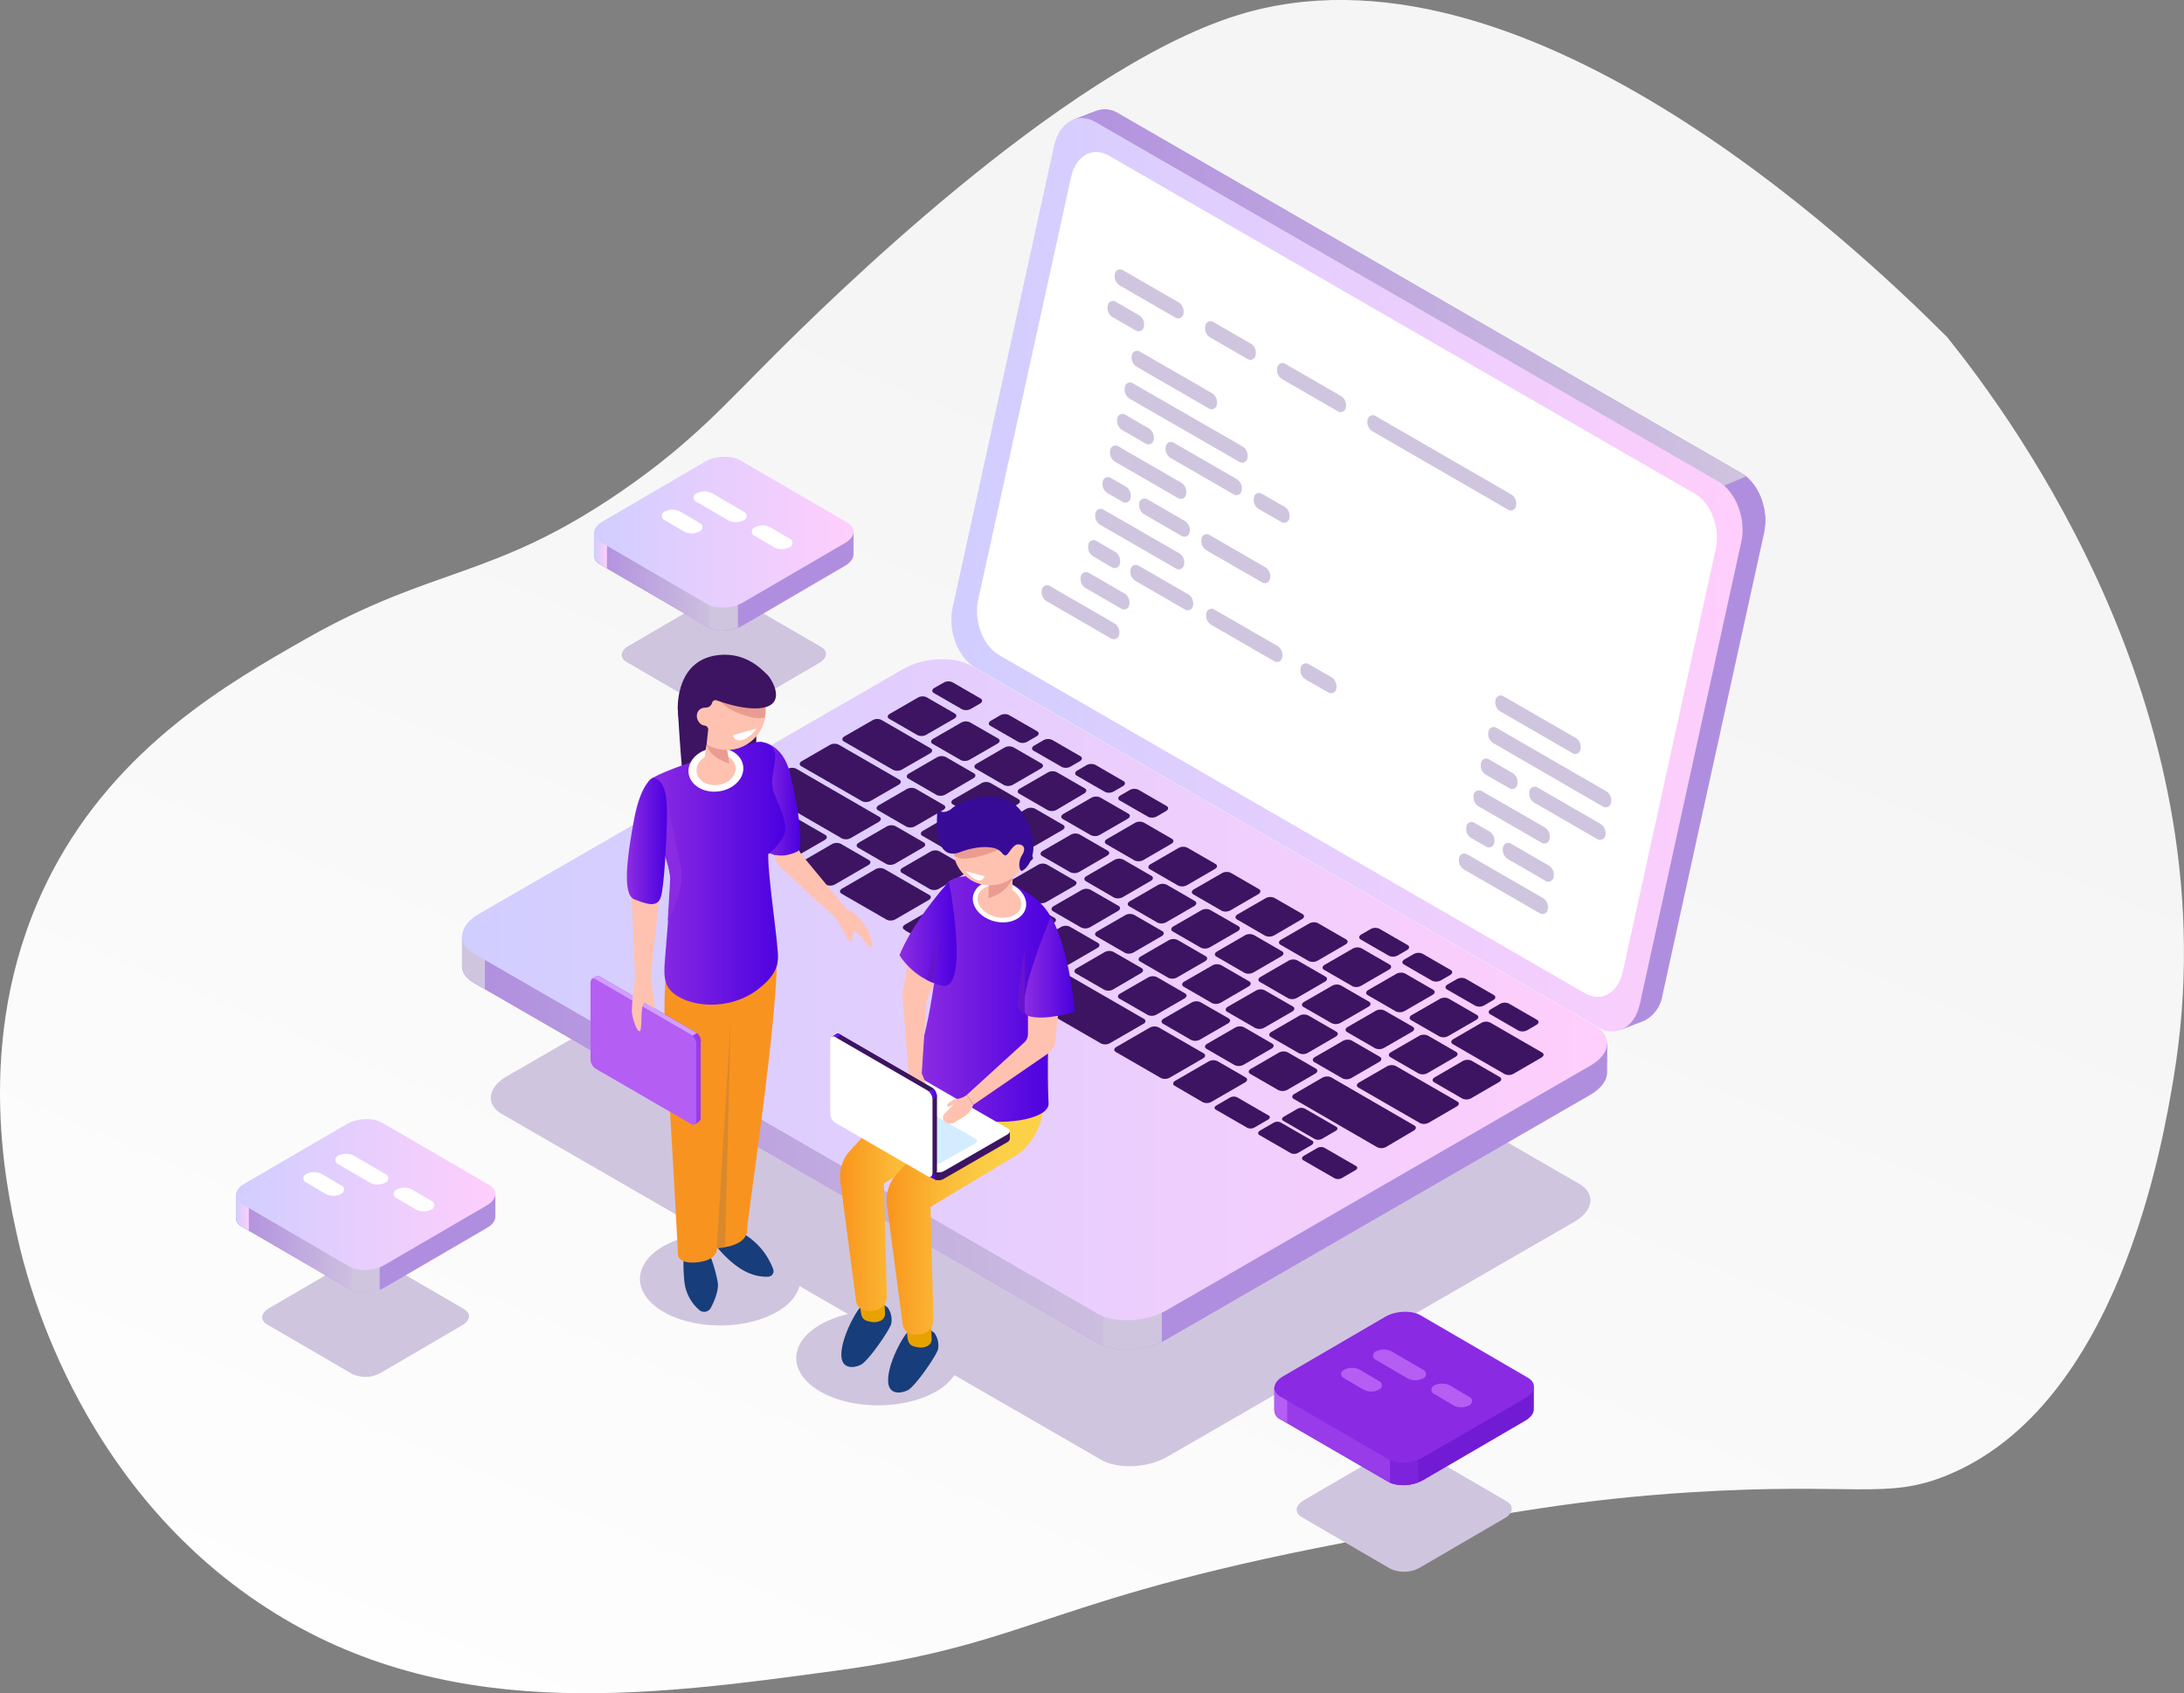 <svg xmlns="http://www.w3.org/2000/svg" xmlns:xlink="http://www.w3.org/1999/xlink" viewBox="0 0 498.81 386.73" xmlns:v="https://vecta.io/nano"><rect x="0" y="0" width="498.81" height="386.73" fill="#808080" stroke="none"/><style><![CDATA[.q{fill:#ffc2b0}.r{fill:#fff}.s{fill:#d0c5df}.t{fill:#b08edf}.u{fill:#3c1461}.v{fill:#ea9c92}.w{fill:#173d7a}.x{fill:#983be9}.y{fill:#b45ef4}]]></style><defs><linearGradient id="A" x1="350.84" y1="-.92" x2="158.36" y2="459.23" xlink:href="#f"><stop offset=".24" stop-color="#f5f5f5"/><stop offset="1" stop-color="#fff"/></linearGradient><linearGradient id="B" x1="135.69" y1="132.34" x2="165.32" y2="132.34" xlink:href="#f"><stop offset="0" stop-color="#b08edf"/><stop offset="1" stop-color="#d0c5df"/></linearGradient><linearGradient id="C" x1="135.69" y1="125.67" x2="138.65" y2="125.67" xlink:href="#f"><stop offset="0" stop-color="#d0ceff"/><stop offset="1" stop-color="#ffcefc"/></linearGradient><linearGradient id="D" x1="135.68" y1="121.55" x2="194.95" y2="121.55" xlink:href="#C"/><linearGradient id="E" x1="234.35" y1="89.34" x2="402.21" y2="89.34" xlink:href="#B"/><linearGradient id="F" x1="217.29" y1="131.29" x2="398" y2="131.29" xlink:href="#C"/><linearGradient id="G" x1="105.54" y1="247.77" x2="272.71" y2="247.77" xlink:href="#B"/><linearGradient id="H" x1="105.54" y1="226.06" x2="367.09" y2="226.06" xlink:href="#C"/><linearGradient id="I" x1="173.5" y1="182.43" x2="182.81" y2="182.43" xlink:href="#f"><stop offset="0" stop-color="#8e2de2"/><stop offset="1" stop-color="#4a00e0"/></linearGradient><linearGradient id="J" x1="147.76" y1="199.46" x2="179.36" y2="199.46" xlink:href="#I"/><linearGradient id="K" x1="143.17" y1="192.06" x2="152.32" y2="192.06" xlink:href="#I"/><linearGradient id="L" x1="191.81" y1="267.55" x2="228.08" y2="267.55" xlink:href="#f"><stop offset="0" stop-color="#fa941b"/><stop offset=".1" stop-color="#faa024"/><stop offset=".36" stop-color="#fbbb38"/><stop offset=".6" stop-color="#fbcb44"/><stop offset=".78" stop-color="#fbd148"/></linearGradient><linearGradient id="M" x1="202.51" y1="272.91" x2="238.78" y2="272.91" xlink:href="#L"/><linearGradient id="N" x1="209.19" y1="228.09" x2="240.89" y2="228.09" xlink:href="#I"/><linearGradient id="O" x1="233.82" y1="220.89" x2="245.42" y2="220.89" xlink:href="#I"/><linearGradient id="P" x1="191.71" y1="260.14" x2="216.6" y2="260.14" xlink:href="#I"/><linearGradient id="Q" x1="189.98" y1="236.77" x2="192.1" y2="236.77" xlink:href="#I"/><linearGradient id="R" x1="210.92" y1="250.14" x2="213.98" y2="250.14" xlink:href="#I"/><linearGradient id="S" x1="205.43" y1="213.27" x2="218.48" y2="213.27" xlink:href="#I"/><linearGradient id="T" x1="53.87" y1="283.63" x2="83.51" y2="283.63" xlink:href="#B"/><linearGradient id="U" x1="53.87" y1="276.96" x2="56.83" y2="276.96" xlink:href="#C"/><linearGradient id="V" x1="53.87" y1="272.84" x2="113.14" y2="272.84" xlink:href="#C"/><path id="W" d="M242.23 220.3l-6.44-3.72c-.5-.3-.45-.82.15-1.16l6.38-3.7a2.26 2.26 0 0 1 2-.08l6.44 3.72c.52.3.45.82-.15 1.16l-6.38 3.7a2.26 2.26 0 0 1-2 .08z"/><path id="X" d="M272.07 237.54l-6.44-3.72c-.5-.3-.45-.82.15-1.17l6.38-3.68a2.23 2.23 0 0 1 2-.08l6.44 3.7c.52.3.45.82-.15 1.17l-6.38 3.68a2.23 2.23 0 0 1-2 .09z"/><path id="Y" d="M282 243.28l-6.44-3.72c-.52-.3-.45-.82.14-1.16l6.4-3.7a2.24 2.24 0 0 1 2-.08l6.44 3.72c.52.3.46.82-.14 1.16l-6.4 3.7a2.26 2.26 0 0 1-2 .08z"/><path id="Z" d="M227.05 200.36l-6.44-3.72c-.52-.3-.45-.82.15-1.16l6.38-3.7a2.24 2.24 0 0 1 2-.08l6.45 3.72c.5.3.45.82-.15 1.16l-6.38 3.7a2.26 2.26 0 0 1-2.01.08z"/><path id="a" d="M324 245.18l-6.44-3.72c-.52-.3-.45-.82.14-1.16l6.4-3.7a2.24 2.24 0 0 1 2-.08l6.44 3.72c.52.3.46.82-.14 1.16l-6.38 3.7a2.26 2.26 0 0 1-2.01.08z"/><path id="b" d="M242.5 175.16l-6.44-3.7c-.52-.3-.45-.82.14-1.17l2.1-1.22a2.26 2.26 0 0 1 2-.08l6.44 3.72c.52.3.45.82-.14 1.16l-2.1 1.22a2.23 2.23 0 0 1-2 .08z"/><path id="c" d="M327.08 224l-6.44-3.72c-.52-.3-.45-.82.14-1.16l2.1-1.22a2.26 2.26 0 0 1 2-.08l6.44 3.72c.52.3.45.82-.14 1.16l-2.1 1.22a2.26 2.26 0 0 1-2 .08z"/><path id="d" d="M174.82 162.9a8.89 8.89 0 1 1-8.35-9.39 8.89 8.89 0 0 1 8.35 9.39z"/><path id="e" d="M281.73 112.9l-14.43-8.33a2.47 2.47 0 0 1-1.05-2.56h0a1.2 1.2 0 0 1 1.85-.88l14.42 8.33a2.46 2.46 0 0 1 1.06 2.56h0a1.2 1.2 0 0 1-1.85.88z"/><linearGradient id="f" gradientUnits="userSpaceOnUse"/></defs><path d="M496.45 246.12c-2.5 14.93-12.53 74.7-51.67 90.8-14 5.76-21.08 1.57-58.7 3.92-24.73 1.56-41.44 4.6-72 10.17-75.83 13.84-77 24.27-122.9 30.53C147.4 387.5 100.4 394 58.86 365.9s-52.8-74-54.8-83c-2.64-11.8-10.8-48.16 7.83-83.76 15.1-28.8 40.46-43.26 57.93-53.2 29.24-16.65 42.77-13.6 72-33.66C158 101.2 166.1 91.83 177.06 80.94c10.13-10.08 65.23-65 105.68-77.5 64-19.82 139.72 51.3 162 73.58 15.26 19.05 65.46 86.88 51.7 169.1z" fill="url(#A)"/><path d="M162.37 162.4l-19.28-11.2c-1.62-.94-1.42-2.58.46-3.67l18.37-10.7a7 7 0 0 1 6.35-.26l19.27 11.2c1.62.94 1.42 2.58-.46 3.66l-18.37 10.7a7.05 7.05 0 0 1-6.34.26z" class="s"/><path d="M194.94 126.44h0v-4.9h-25.88c-2.06-1.2-5.67-1-8.06.33l.77-.32H135.7v5.23a2.36 2.36 0 0 0 1.39 2.16l24.5 14.25c2.07 1.2 5.68 1.05 8.06-.33L193 129.23c1.35-.8 2-1.83 1.94-2.8z" class="t"/><path d="M165.32 120.72a9.41 9.41 0 0 0-4.32 1.13l.77-.32H135.7v5.23a2.36 2.36 0 0 0 1.39 2.16l24.5 14.25a7.16 7.16 0 0 0 3.74.8z" fill="url(#B)"/><path d="M138.65 121.52h-3v5.23a2.36 2.36 0 0 0 1.39 2.16l1.57.9z" fill="url(#C)"/><path d="M162.1 143.42a9.17 9.17 0 0 0 6.44-.08v-6.85h-6.44z" class="s"/><path d="M161.57 138l-24.5-14.25c-2.07-1.2-1.8-3.28.58-4.66L161 105.46c2.4-1.37 6-1.52 8.06-.33l24.5 14.25c2.07 1.2 1.8 3.28-.57 4.65l-23.35 13.6c-2.38 1.37-6 1.53-8.06.37z" fill="url(#D)"/><path d="M166.32 118.84l-7.2-4.2a1.06 1.06 0 0 1 0-2 3.9 3.9 0 0 1 3.49 0l7.2 4.2a1.06 1.06 0 0 1 0 2 3.81 3.81 0 0 1-3.48 0zM176.8 125l-4.38-2.58a1.06 1.06 0 0 1 0-2 3.84 3.84 0 0 1 3.49 0l4.37 2.58a1.06 1.06 0 0 1 0 2 3.81 3.81 0 0 1-3.48 0zm-20.58-3.6l-4.37-2.58a1.06 1.06 0 0 1 0-2 3.88 3.88 0 0 1 3.48 0l4.38 2.58a1.06 1.06 0 0 1 0 2 3.84 3.84 0 0 1-3.49 0z" class="r"/><path d="M360.64 270.36L224 191.45c-3.87-2.24-10.62-2-15.1.62l-93.1 53.72c-4.46 2.58-5 6.48-1.08 8.7l47 27.13a25.15 25.15 0 0 0-10.19 3c-7.16 4.14-7.16 10.84 0 15s18.76 4.14 25.92 0c2.88-1.65 4.58-3.73 5.14-5.88l11.1 6.4a23.36 23.36 0 0 0-6.35 2.4c-7.3 4.22-7.3 11.06 0 15.28s19.15 4.2 26.45 0a12.59 12.59 0 0 0 4.2-3.74l33.44 19.3c3.87 2.23 10.62 1.95 15.1-.62l93.07-53.72c4.4-2.58 4.9-6.48 1.04-8.7z" class="s"/><path d="M397.7 108.05L255.36 25.87a5.68 5.68 0 0 0-4.82-.59h0l-.26.1h-.06l-5.15 2 4.62 2.26c0 .1 0 .17-.07.25l-23.17 105.5c-1.16 5.3 1.16 11.45 5.2 13.78l138.92 80.2-.5 5.88 5.62-2.18a7.9 7.9 0 0 0 4-5.72l23.2-105.55c1.16-5.28-1.16-11.44-5.2-13.77z" class="t"/><path d="M397.7 108.05L255.36 25.87a5.68 5.68 0 0 0-4.82-.59h0l-.26.1h-.06l-5.15 2 4.62 2.26c0 .1 0 .17-.07.25l-15.27 69.53L304 153.68l98.2-40a11 11 0 0 0-4.5-5.63z" fill="url(#E)"/><path d="M392.35 124.28l10.83-4.62c.2-4.2-1.54-8.53-4.4-10.85l-17.15 7.2z" class="t"/><path d="M365.12 234.7l-142.35-82.18c-4-2.33-6.35-8.5-5.2-13.77l23.2-105.55c1.16-5.28 5.37-7.68 9.4-5.35L392.5 110c4 2.33 6.35 8.5 5.2 13.78l-23.18 105.58c-1.16 5.28-5.37 7.64-9.4 5.35z" fill="url(#F)"/><path d="M362 226.86L228.16 149.6c-3.68-2.13-5.8-7.77-4.75-12.6l21.22-96.58c1.06-4.83 4.9-7 8.6-4.9l133.88 77.26c3.7 2.13 5.8 7.77 4.75 12.6L370.63 222c-1.06 4.8-4.9 7-8.63 4.86z" class="r"/><path d="M367.1 238.3l-19.46-2.57L222 163.2c-4-2.33-11.06-2-15.7.65l-89 51.36-11.77-1.55v6.68c-.08 1.54.8 3 2.7 4.12l142.35 82.2c4 2.32 11.06 2 15.7-.65l96.93-55.95c2.6-1.5 3.92-3.45 3.84-5.28h0z" class="t"/><path d="M272.7 192.47l-8.92-5.15h-98.1l-48.37 27.9-11.77-1.55v6.68c-.08 1.54.8 3 2.7 4.12l142.35 82.2a14.68 14.68 0 0 0 8.1 1.52z" fill="url(#G)"/><path d="M110.77 214.36l-5.23-.7v6.68c-.08 1.54.8 3 2.7 4.12l2.5 1.45zM252 307.32a18.18 18.18 0 0 0 13.35-.83v-14.9H252z" class="s"/><path d="M250.6 300l-142.35-82.2c-4-2.32-3.52-6.38 1.13-9.07l96.92-55.94c4.65-2.68 11.7-3 15.7-.65l142.35 82.18c4 2.33 3.53 6.4-1.12 9.07l-96.93 55.95c-4.65 2.66-11.7 2.97-15.7.66z" fill="url(#H)"/><g class="u"><path d="M168.8 190.6l-6.44-3.72c-.52-.3-.45-.82.14-1.17l7.6-4.4a2.24 2.24 0 0 1 2-.08l6.44 3.72c.52.3.46.82-.14 1.16l-7.6 4.4a2.26 2.26 0 0 1-2.01.09zm9.95 5.74l-6.44-3.72c-.52-.3-.46-.82.14-1.16l7.6-4.4a2.23 2.23 0 0 1 2-.09l6.44 3.72c.52.3.45.82-.14 1.17l-7.6 4.38a2.21 2.21 0 0 1-1.99.09zm9.95 5.74l-6.44-3.72c-.52-.3-.45-.82.15-1.16l7.6-4.4a2.26 2.26 0 0 1 2-.09l6.44 3.72c.5.3.45.82-.15 1.17l-7.6 4.4a2.26 2.26 0 0 1-2 .08zm13.75-4.74l-6.45-3.72c-.52-.3-.45-.82.14-1.16l6.38-3.7a2.26 2.26 0 0 1 2-.08l6.44 3.72c.52.3.46.82-.14 1.16l-6.38 3.7a2.26 2.26 0 0 1-1.99.08zm9.95 5.74l-6.4-3.72c-.5-.3-.45-.82.15-1.16l6.38-3.7a2.26 2.26 0 0 1 2-.08l6.44 3.72c.52.3.45.82-.15 1.16l-6.4 3.7a2.24 2.24 0 0 1-2.01.08zm9.94 5.74l-6.44-3.7c-.52-.3-.45-.82.15-1.17l6.38-3.68a2.23 2.23 0 0 1 2-.09l6.44 3.72c.5.3.45.82-.15 1.17l-6.38 3.68a2.26 2.26 0 0 1-2 .08zm9.96 5.75l-6.44-3.72c-.52-.3-.45-.82.14-1.17l6.38-3.68a2.26 2.26 0 0 1 2-.09l6.44 3.72c.52.3.45.82-.14 1.17l-6.38 3.68a2.26 2.26 0 0 1-2 .09z"/><use xlink:href="#W"/><path d="M252.18 226.05l-6.44-3.72c-.52-.3-.45-.82.15-1.16l6.38-3.7a2.24 2.24 0 0 1 2-.08l6.45 3.72c.5.3.45.82-.15 1.16L254.2 226a2.26 2.26 0 0 1-2.02.05zm9.95 5.75l-6.44-3.7c-.52-.3-.46-.82.14-1.17l6.38-3.68a2.23 2.23 0 0 1 2-.09l6.44 3.72c.52.3.45.82-.14 1.17l-6.38 3.68a2.23 2.23 0 0 1-2 .08z"/><use xlink:href="#X"/><use xlink:href="#Y"/><path d="M292 249l-6.44-3.72c-.52-.3-.46-.82.14-1.16l6.38-3.7a2.26 2.26 0 0 1 2-.08l6.44 3.72c.52.3.45.82-.14 1.16l-6.38 3.7a2.24 2.24 0 0 1-2 .06z"/><use xlink:href="#W" x="-25.13" y="-25.68"/><use xlink:href="#Y" x="-75" y="-54.48"/><path d="M196.9 183l-13.9-8c-.52-.3-.46-.83.14-1.17l6.38-3.68a2.23 2.23 0 0 1 2-.09l13.87 8c.52.3.45.82-.14 1.17l-6.38 3.68a2.23 2.23 0 0 1-1.97.09zm7.1-7.15l-11.26-6.5c-.52-.3-.45-.83.14-1.17l6.4-3.68a2.21 2.21 0 0 1 2-.09l11.26 6.5c.52.3.45.82-.14 1.17l-6.4 3.68a2.21 2.21 0 0 1-2 .08z"/><use xlink:href="#Z"/><path d="M237 206.1l-6.44-3.72c-.52-.3-.46-.82.14-1.17l6.38-3.68a2.23 2.23 0 0 1 2-.09l6.44 3.72c.52.3.45.82-.14 1.17L239 206a2.24 2.24 0 0 1-2 .11zm9.94 5.75l-6.44-3.72c-.5-.3-.45-.82.15-1.17l6.38-3.68a2.23 2.23 0 0 1 2-.08l6.44 3.7c.5.3.45.82-.15 1.17l-6.32 3.68a2.23 2.23 0 0 1-2.06.09zm9.96 5.75l-6.44-3.72c-.52-.3-.45-.82.14-1.16l6.4-3.7a2.24 2.24 0 0 1 2-.08l6.44 3.72c.52.3.46.82-.14 1.16l-6.38 3.7a2.26 2.26 0 0 1-2.03.1zm9.94 5.73l-6.44-3.72c-.52-.3-.46-.82.14-1.16l6.38-3.7a2.26 2.26 0 0 1 2-.08l6.44 3.72c.52.3.45.82-.14 1.16l-6.4 3.7a2.24 2.24 0 0 1-1.99.08zm9.94 5.75l-6.44-3.72c-.5-.3-.45-.82.15-1.17l6.38-3.68a2.26 2.26 0 0 1 2-.09l6.44 3.72c.5.3.45.82-.15 1.17l-6.36 3.7a2.26 2.26 0 0 1-2.02.08zm9.95 5.74l-6.44-3.72c-.52-.3-.45-.82.14-1.17l6.4-3.68a2.24 2.24 0 0 1 2-.08l6.44 3.7c.52.3.46.82-.14 1.17l-6.38 3.68a2.23 2.23 0 0 1-2.01.09zm9.95 5.74l-6.45-3.72c-.5-.3-.45-.82.15-1.16l6.38-3.7a2.26 2.26 0 0 1 2-.08l6.44 3.72c.52.3.45.82-.15 1.16l-6.38 3.7a2.24 2.24 0 0 1-1.99.08zm9.94 5.74l-6.44-3.72c-.52-.3-.45-.82.15-1.16l6.38-3.68a2.23 2.23 0 0 1 2-.09l6.44 3.72c.5.3.45.82-.15 1.16l-6.38 3.7a2.26 2.26 0 0 1-2 .08zm17.68 10.2l-14.05-8.1c-.52-.3-.45-.82.15-1.17l6.38-3.68a2.23 2.23 0 0 1 2-.08l14.05 8.1c.52.3.45.82-.15 1.16l-6.38 3.7a2.26 2.26 0 0 1-2 .08zm19.37-11.17l-11.86-6.85c-.52-.3-.45-.82.14-1.16l6.38-3.7a2.26 2.26 0 0 1 2-.08l11.86 6.85c.52.3.46.82-.14 1.16l-6.38 3.7a2.26 2.26 0 0 1-2 .08zm-99.2-46.1l-6.47-3.72c-.52-.3-.45-.82.14-1.16l6.4-3.7a2.24 2.24 0 0 1 2-.08l6.44 3.72c.52.3.46.82-.14 1.16l-6.38 3.7a2.26 2.26 0 0 1-1.98.08zm-10.2-5.9l-6.45-3.72c-.5-.3-.45-.82.15-1.16l6.38-3.68a2.23 2.23 0 0 1 2-.09l6.44 3.72c.52.3.45.82-.15 1.17l-6.38 3.68a2.24 2.24 0 0 1-1.99.08zm-10.2-5.88l-6.44-3.72c-.52-.3-.45-.82.15-1.17l6.38-3.68a2.24 2.24 0 0 1 2-.08l6.45 3.72c.5.3.45.82-.15 1.16l-6.38 3.68a2.23 2.23 0 0 1-2.01.09zm-10.18-5.9l-6.44-3.72c-.52-.3-.46-.82.14-1.16l6.4-3.7a2.26 2.26 0 0 1 2-.08l6.44 3.72c.52.3.45.82-.14 1.16l-6.38 3.7a2.26 2.26 0 0 1-2.03.09zM254.42 205l-6.42-3.74c-.5-.3-.45-.82.15-1.16l6.38-3.7a2.26 2.26 0 0 1 2-.08l6.44 3.72c.52.3.45.82-.15 1.16l-6.38 3.7a2.24 2.24 0 0 1-2.02.1zm9.94 5.72l-6.44-3.72c-.52-.3-.45-.82.15-1.17l6.38-3.68a2.23 2.23 0 0 1 2-.09l6.44 3.72c.5.3.45.82-.15 1.17l-6.38 3.68a2.23 2.23 0 0 1-2 .09zm9.94 5.75l-6.44-3.72c-.52-.3-.45-.82.14-1.17l6.38-3.68a2.23 2.23 0 0 1 2-.08l6.44 3.7c.52.3.45.82-.14 1.17l-6.38 3.68a2.23 2.23 0 0 1-2 .09z"/><use xlink:href="#W" x="42.02" y="1.9"/><use xlink:href="#Z" x="67.15" y="27.64"/><path d="M304.15 233.7l-6.44-3.7c-.52-.3-.46-.82.14-1.17l6.38-3.68a2.23 2.23 0 0 1 2-.09l6.44 3.72c.52.3.45.82-.14 1.17l-6.38 3.68a2.23 2.23 0 0 1-2 .06z"/><use xlink:href="#X" x="42.03" y="1.9"/><use xlink:href="#a"/><path d="M334 250.92l-6.44-3.72c-.52-.3-.46-.82.14-1.16l6.38-3.7a2.26 2.26 0 0 1 2-.08l6.44 3.72c.52.3.45.82-.14 1.16l-6.38 3.7a2.24 2.24 0 0 1-2 .08zM239.23 185l-6.44-3.72c-.52-.3-.45-.82.15-1.17l6.38-3.68a2.26 2.26 0 0 1 2-.09l6.44 3.72c.5.3.45.82-.15 1.17l-6.36 3.77a2.26 2.26 0 0 1-2.02 0z"/><use xlink:href="#W" x="-12.9" y="-40.98"/><path d="M219.44 173.6l-6.44-3.7c-.52-.3-.45-.82.14-1.17l6.38-3.68a2.23 2.23 0 0 1 2-.08l6.44 3.7c.52.3.45.82-.14 1.17l-6.38 3.68a2.23 2.23 0 0 1-2 .09zm-9.9-5.7l-6.44-3.72c-.52-.3-.45-.82.15-1.16l6.38-3.68a2.21 2.21 0 0 1 2-.09l6.45 3.72c.5.3.45.82-.15 1.17l-6.38 3.68a2.26 2.26 0 0 1-2.01.08zm10.18-5.9l-6.44-3.72c-.52-.3-.45-.82.14-1.17l2.1-1.2a2.23 2.23 0 0 1 2-.09l6.44 3.72c.52.3.45.82-.14 1.17l-2.1 1.2a2.23 2.23 0 0 1-2 .09zm12.9 7.47l-6.44-3.7c-.5-.3-.45-.82.15-1.17l2.1-1.22a2.24 2.24 0 0 1 2-.08l6.45 3.72c.5.3.45.82-.15 1.16l-2.1 1.22a2.23 2.23 0 0 1-2.01.08z"/><use xlink:href="#b"/><path d="M252.34 180.85l-6.44-3.7c-.5-.3-.45-.82.15-1.17l2.1-1.22a2.26 2.26 0 0 1 2-.08l6.44 3.72c.5.3.45.82-.15 1.16l-2.1 1.22a2.23 2.23 0 0 1-2 .08z"/><use xlink:href="#b" x="19.7" y="11.38"/><path d="M317.22 218.3l-6.44-3.72c-.5-.3-.45-.82.15-1.16l2.1-1.22a2.24 2.24 0 0 1 2-.08l6.45 3.72c.5.3.45.82-.15 1.16l-2.1 1.22a2.26 2.26 0 0 1-2.01.08z"/><use xlink:href="#c"/><path d="M336.93 229.7l-6.44-3.7c-.5-.3-.45-.82.15-1.16l2.1-1.22a2.26 2.26 0 0 1 2-.08l6.44 3.72c.5.3.45.82-.15 1.16l-2.04 1.2a2.26 2.26 0 0 1-2.07.08z"/><use xlink:href="#c" x="19.72" y="11.38"/><path d="M249.18 190.78l-6.44-3.72c-.52-.3-.45-.82.14-1.17l6.38-3.68a2.26 2.26 0 0 1 2-.08l6.44 3.7c.52.3.45.82-.14 1.17l-6.38 3.68a2.23 2.23 0 0 1-2 .09z"/><use xlink:href="#W" x="16.89" y="-23.78"/><use xlink:href="#Z" x="42.02" y="1.9"/><path d="M279 208l-6.44-3.72c-.52-.3-.46-.82.14-1.17l6.38-3.68a2.26 2.26 0 0 1 2-.09l6.44 3.72c.52.3.45.82-.14 1.17l-6.38 3.7a2.24 2.24 0 0 1-2 .08zm10 5.75l-6.48-3.75c-.5-.3-.45-.82.15-1.17l6.38-3.68a2.26 2.26 0 0 1 2-.08l6.44 3.7c.5.3.45.82-.15 1.17l-6.34 3.7a2.23 2.23 0 0 1-2 .09z"/><use xlink:href="#a" x="-25.1" y="-25.68"/><path d="M308.86 225.23l-6.44-3.72c-.52-.3-.46-.82.14-1.16l6.38-3.68a2.23 2.23 0 0 1 2-.09l6.44 3.72c.52.3.45.82-.14 1.16l-6.4 3.7a2.24 2.24 0 0 1-1.99.08zm9.94 5.77l-6.44-3.72c-.5-.3-.45-.82.15-1.17l6.38-3.68a2.26 2.26 0 0 1 2-.09l6.44 3.72c.5.3.45.82-.15 1.17l-6.38 3.68a2.26 2.26 0 0 1-2 .09zm9.95 5.72L322.3 233c-.52-.3-.45-.82.14-1.17l6.4-3.68a2.24 2.24 0 0 1 2-.08l6.44 3.72c.52.3.46.82-.14 1.16l-6.38 3.68a2.23 2.23 0 0 1-2.01.09zM192.3 191.5l-19-11c-.5-.3-.45-.82.15-1.17l6.38-3.68a2.23 2.23 0 0 1 2-.09l19 11c.5.3.45.82-.15 1.17l-6.38 3.68a2.23 2.23 0 0 1-2 .09zM314.5 262l-19-11c-.52-.3-.45-.82.14-1.16l6.38-3.7a2.26 2.26 0 0 1 2-.08l19 11c.52.3.45.82-.14 1.17L316.5 262a2.24 2.24 0 0 1-2.01 0zm-39.77-10.25L268.3 248c-.52-.3-.45-.82.14-1.17l7.6-4.4a2.24 2.24 0 0 1 2-.08l6.44 3.72c.52.3.46.82-.14 1.16l-7.6 4.4a2.23 2.23 0 0 1-2.01.12zm-72.23-41.7l-10.3-5.94c-.52-.3-.45-.82.14-1.17l7.6-4.4a2.24 2.24 0 0 1 2-.08l10.3 5.94c.52.3.46.82-.14 1.17l-7.6 4.4a2.26 2.26 0 0 1-2.01.08zm62.65 36.17l-10.3-5.95c-.52-.3-.46-.82.14-1.16l7.6-4.4a2.26 2.26 0 0 1 2-.08l10.3 5.94c.52.3.45.82-.14 1.17l-7.6 4.4a2.24 2.24 0 0 1-1.99.08zm-48.3-27.88l-10.3-6c-.52-.3-.45-.82.14-1.16l7.6-4.4a2.21 2.21 0 0 1 2-.09l10.3 5.95c.52.3.46.82-.14 1.16l-7.6 4.4a2.23 2.23 0 0 1-2.01.14z"/><path d="M216.38 206.8l44.8 25.86a.61.61 0 0 1 0 1.16l-7.76 4.48a2.22 2.22 0 0 1-2 0l-44.78-25.86zm86.15 55.37l7.17 4.14c.43.24.37.67-.12.95l-3.1 1.8a1.85 1.85 0 0 1-1.65.07l-7.17-4.13c-.43-.25-.37-.68.1-1l3.1-1.8a1.81 1.81 0 0 1 1.66-.04zm-10.03-5.8l7.17 4.14c.43.24.37.67-.1 1l-3.1 1.8a1.87 1.87 0 0 1-1.66.07l-7.17-4.14c-.43-.25-.37-.68.12-1l3.1-1.8a1.82 1.82 0 0 1 1.65-.07zm-9.95-5.75l7.18 4.15c.42.24.37.67-.12.95l-3.1 1.8a1.82 1.82 0 0 1-1.65.06l-7.18-4.14c-.42-.24-.37-.67.12-.95l3.1-1.8a1.85 1.85 0 0 1 1.65-.07zM298 253.2l7.18 4.14c.42.24.37.67-.12.95l-3.1 1.8a1.87 1.87 0 0 1-1.66.07l-7.2-4.16c-.42-.24-.37-.67.12-.95l3.1-1.8a1.82 1.82 0 0 1 1.66-.04zm-143.2-91.7s.48 9.86 1.23 16.5 16.7-5.1 16.7-5.1v-7.55z"/></g><path d="M163.3 284.15c.24.6 4.38 5.64 8.5 6.9a9.58 9.58 0 0 0 3.8.53 1.27 1.27 0 0 0 1-1.67 15.74 15.74 0 0 0-7.94-8.74c-7-3.48-5.37 3-5.37 3zm-1.38 1.95a34.06 34.06 0 0 1 2 6.71c.3 1.86-.73 4.28-1.57 5.9a1.72 1.72 0 0 1-2.68.46 10 10 0 0 1-3.36-6.41c-.48-5.16 0-6.05 0-6.05z" class="w"/><path d="M152 223.8a97.88 97.88 0 0 0 0 13.69c.54 7.2 2.47 40.82 2.83 48.9 0 0-.18 2.45 4.56 1.9s4.36-3.26 4.36-3.26 6.66-.1 6.87-4 6.82-46.87 6.82-62.3z" fill="#f99320"/><path d="M179.86 190.2l3.27 5.06 11.2 13.54a2.53 2.53 0 0 1-1.78 1.59c-1.1.25-10.52-8.74-14.6-12.7a3.14 3.14 0 0 1-.43-4z" class="q"/><path d="M173.5 169.46s5.18-.14 7 7.35 3.2 16.87 1.64 17.65c-4.7 2.34-7.7-.4-7.7-.4z" fill="url(#I)"/><path d="M175.05 169.77a4.27 4.27 0 0 0-2.8-.15c-4.4 1.27-21 6.14-23.75 8.48-3.16 2.7 4.74 17.88 4.63 22.86s-.68 10.84-1.1 16.26-1 8.37 3.4 10.67 12 2.4 17.64-1.9 4.63-7.26 4.4-10.4-2.16-16.66-2-20.5a14.49 14.49 0 0 0 3.46-4c1.48-2.52-1.13-7.14-2.2-10.15s.6-6.45.28-8.9a2.81 2.81 0 0 0-1.92-2.27z" fill="url(#J)"/><path d="M169.74 175c.35 2.73-2.15 5.3-5.6 5.75s-6.52-1.42-6.87-4.15 2.16-5.3 5.6-5.75 6.52 1.37 6.87 4.15z" class="r"/><g class="q"><path d="M168 175.18c.25 1.95-1.55 3.8-4 4.1s-4.66-1-4.9-3 1.54-3.8 4-4.1 4.62 1.04 4.9 3z"/><path d="M165.52 168.76s-3-2.46-3.6-1.2-1.07 6.6-1.07 6.6l5.95 1.6-.9-5.43s1.2-1-.4-1.56z"/><use xlink:href="#d"/></g><path d="M161.52 169.1l-.15.88c.6 3.1 5.22 4.45 5.22 4.45l-.68-4.1s.56-.47.4-.95c-1.83-.58-4.13-1.1-4.8-.27z" class="v"/><g class="q"><use xlink:href="#d"/><path d="M144.06 199.98l1 23.77 3.48.36 2.26-21.4-6.73-2.73z"/></g><path d="M155.48 198l-3.42-16.3-1 11.15c1.12 3.3 2.08 6.35 2 8.1l-.55 9.4s4.12-7.3 2.97-12.38z" fill="#8a2ae3"/><path d="M149.17 177.6s-2.78 1.06-4.36 9.6-2.74 17.1.06 18.2 5.15 1.93 6-.35 1.34-13.3 1.44-17.24.23-9.42-3.14-10.2z" fill="url(#K)"/><path d="M193.5 207.8a7.59 7.59 0 0 1 2.59 1.74 17 17 0 0 1 1.77 2.38c.87 1.3 1.6 4.08 1.07 4.43s-3.55-4.67-4-3.5 0 2.25-.62 2.27-2.8-5.05-4.5-6.62 3.7-.7 3.7-.7z" class="q"/><path d="M163.7 285.05a13.16 13.16 0 0 0 1.91-.2h0l1.3-52.27z" fill="#d8892b"/><path d="M158.68 256.82l-1.85-2.42-19.45-11.26a2.69 2.69 0 0 1-1.12-2.16v-15.92l-1.12-1.46 1-.6a.7.7 0 0 1 .76 0l22 12.77a2.68 2.68 0 0 1 1.13 2.16v17.34a1 1 0 0 1-.41.92h0z" class="x"/><g fill="#d29fff"><path d="M145.23 247.7l-1.38-.8-7.6-13.18v-8.65l-1.12-1.46 1-.6a.7.7 0 0 1 .76 0l22 12.77a2.23 2.23 0 0 1 .83 1z"/><path d="M135.65 224.24l-.5-.64 1-.6a.7.7 0 0 1 .76 0l.4.23z"/></g><path d="M159.2 235.94a2.79 2.79 0 0 1 .92 1.85L158 239l-1-1.8z" class="x"/><path d="M158 236.4l-22-12.76c-.63-.36-1.13 0-1.13.85v17.35a2.69 2.69 0 0 0 1.03 2.16l22 12.76c.62.36 1.13 0 1.13-.85v-17.35a2.69 2.69 0 0 0-1.03-2.16z" class="y"/><path d="M145.08 223.56a53.6 53.6 0 0 0-.78 7.32c.14 1.78 1.1 4.7 1.8 4.65s0-7.15 1.3-6.44 1.4 1.9 2 1.5-1-6.5-.58-9.1-3.74 2.1-3.74 2.1z" class="q"/><path d="M169.36 163.14c4.46 1.6 5.33.62 5.37.57 0-.27.07-.54.1-.82a8.64 8.64 0 0 0-.3-2.84L163 158.5a12.54 12.54 0 0 0 6.36 4.65z" class="v"/><path d="M175.14 154c-1-.9-4.84-5.35-11.63-4.3-4.25.65-7.82 3.55-8.62 10.15A15.21 15.21 0 0 0 159 172a4.37 4.37 0 0 0 .48-.25c1.7-1.12 1.9-1.73 1.9-1.74l.37-3.37a.93.93 0 0 0-.84-.93 1.73 1.73 0 0 1-1.25-.76c-1-1.28-.52-3.26 1.43-3.34a1.48 1.48 0 0 0 1.55-1.11.81.81 0 0 1 1.05-.54c2.2.8 7.68 2.53 11.2 1.54 4.5-1.3 1.3-6.56.26-7.5z" class="u"/><path d="M170.08 167.16l2.7-.75a6.52 6.52 0 0 1-3.19 2.59c-1.9.52-2.2-1.08-2.2-1.08z" class="r"/><path d="M149.7 230.4l-2.32-1.33.87 1.42 1.18.43.27-.52z" fill="#d29fff"/><path d="M212 303.5s-2.92-1.47-4.72.72-4.36 7.38-4.44 10.88 2.77 3.26 4.47 2.43 6.64-8 6.94-9.4a4.94 4.94 0 0 0-.83-3.68c-.42-.37-1.42-.94-1.42-.94z" class="w"/><path d="M212.64 302.8l.14 3a1.72 1.72 0 0 1-.86 1.57 3.36 3.36 0 0 1-2.25.35c-2.2-.35-2.4-1-2.55-4s5.52-.92 5.52-.92z" fill="#e8a200"/><path d="M201.3 297.67s-2.92-1.47-4.7.72-4.36 7.38-4.44 10.88 2.77 3.26 4.46 2.43 6.64-8 6.94-9.4a4.85 4.85 0 0 0-.83-3.68c-.47-.37-1.42-.94-1.42-.94z" class="w"/><path d="M202,297l.14,3a1.74,1.74,0,0,1-.86,1.57,3.36,3.36,0,0,1-2.25.35c-2.2-.35-2.4-1-2.56-4S202,297,202,297Z" fill="#e8a200"/><path d="M228 241.4c-.87-14.07-15.24 2.07-15.24 2.07L203 253.1l-8.86 9.73a8.71 8.71 0 0 0-2.2 7l3.58 27.3a2.68 2.68 0 0 0 2.69 2.33 8.7 8.7 0 0 0 1.33-.12 3.33 3.33 0 0 0 3-3.53l-.66-25.52 18.6-11.22s8.4-3.6 7.52-17.67z" fill="url(#L)"/><path d="M238.7 246.76c-.86-14.07-15.23 2.07-15.23 2.07l-9.84 9.64-8.86 9.73a8.75 8.75 0 0 0-2.2 7l3.6 27.3a2.67 2.67 0 0 0 2.68 2.33 8.49 8.49 0 0 0 1.33-.12 3.32 3.32 0 0 0 3-3.53l-.65-25.52 18.6-11.22s8.45-3.6 7.58-17.67z" fill="url(#M)"/><path d="M230.2 201.6c10.9 4.5 10.68 11 10.68 11s-2.14 23.62-1.4 39.4c.3 6.6-35 7.1-29.75-10.5 6.2-20.73 3.88-37.52 6.8-40.05s10.87-1 13.7.16z" fill="url(#N)"/><path d="M233.72 207.3c-.57 2.2-3.47 3.37-6.48 2.6s-5-3.2-4.4-5.4 3.47-3.38 6.48-2.6 4.98 3.2 4.4 5.4z" class="q"/><path d="M229.08 210.67a7.57 7.57 0 0 1-2-.26c-3.28-.84-5.42-3.55-4.78-6a4.13 4.13 0 0 1 2.7-2.81 7.23 7.23 0 0 1 4.48-.21c3.27.85 5.42 3.56 4.78 6.05h0c-.55 1.98-2.68 3.23-5.18 3.23zm-1.64-8.5a5.75 5.75 0 0 0-2.09.38 3.15 3.15 0 0 0-2 2.07c-.5 1.93 1.3 4.07 4 4.78s5.34-.3 5.84-2.23-1.3-4.07-4-4.78a7 7 0 0 0-1.75-.22z" class="r"/><path d="M225.84 201.1a25.57 25.57 0 0 1-.09 3.89c-.06 1.1 3.74 2.1 4.72 1.12s.6-2 .83-5.7-5.46.7-5.46.7z" class="q"/><path d="M231.3 200.4s-.94 3.43-5.55 4.74l.07-3.1z" class="v"/><path d="M234.22 191.7a8.39 8.39 0 1 1-10.22-6 8.39 8.39 0 0 1 10.22 6z" class="q"/><path d="M228 194.12s-4.62 2-7.82 2-2.5-2.66-2.5-2.66l9.5-1.37z" class="v"/><path d="M219.26 194.64s4-1.7 7.55-1a3.68 3.68 0 0 1 2.13 1.27 1.35 1.35 0 0 0 .65.47c.62.14 1.65-2.46 2.86-2.52s2 .8 1 2.4-.66 3.38-.2 3.64 5.33-3.47 1-12-15.2-3.92-16.9-2.2c0 0-1.8 1.56-3.24.18.07.02-1.56 12.22 5.15 9.76z" fill="#370b96"/><path d="M234.78 229.8v6.38a2.61 2.61 0 0 1-.85 1.92l-13.1 11.95 1.5 2.27 17.23-11.84A3.51 3.51 0 0 0 241 238l1.24-11.84z" class="q"/><path d="M240 209.36s4 6 5.45 21.72c0 0-6.8 2.2-10.64.95s5.2-22.67 5.2-22.67z" fill="url(#O)"/><path d="M234.05,216.92a111.23,111.23,0,0,0-1.65,12.25,2.52,2.52,0,0,0,1.65,2.42h0Z" fill="#6614cf"/><path d="M230.65 258.35l-2.9-.38-18.7-10.8a2.62 2.62 0 0 0-2.34.1l-13.25 7.65-1.75-.23v1.74a.7.7 0 0 0 .4.62l21.2 12.23a2.59 2.59 0 0 0 2.34-.1l14.43-8.32a1 1 0 0 0 .57-.79h0z" class="u"/><path d="M216.6 251.53l-1.33-.77h-14.6l-7.2 4.16-1.75-.23v1.74a.7.7 0 0 0 .4.62l21.2 12.23a2.19 2.19 0 0 0 1.2.23z" fill="url(#P)"/><path d="M192.5 254.8l-.78-.1v1.74a.7.7 0 0 0 .4.62l.38.2z" fill="#5793ce"/><path d="M213.52,269.38a2.71,2.71,0,0,0,2-.12v-3h-2Z" class="u"/><path d="M213.3 267.54l-21.2-12.24c-.6-.34-.52-1 .17-1.35l14.43-8.33a2.59 2.59 0 0 1 2.34-.09l21.2 12.23c.6.35.53.95-.16 1.35l-14.43 8.33a2.59 2.59 0 0 1-2.34.1z" class="r"/><path d="M213 265.68l-17.62-10.17c-.5-.3-.44-.8.14-1.12l7.68-4.4a2.15 2.15 0 0 1 1.94-.08l17.63 10.17c.5.3.43.8-.14 1.13l-7.74 4.34a2.12 2.12 0 0 1-1.89.12z" fill="#d4ecff"/><g class="q"><path d="M207.53 245.22l-.22 1.46a11 11 0 0 0 .1 3.75l.26 1.3a1.83 1.83 0 0 0 1.45 1.43h0a1 1 0 0 0 1.17-.88l.35-3.12s.8 1 1.2 1-.43-3.14-1.3-4.9-3-.02-3-.02z"/><path d="M214.72 222l-2.28 4.5a8.9 8.9 0 0 0-.93 3.42l-1 15.4-3-.07-1.36-17.3a6.61 6.61 0 0 1 .08-1.6l1.55-8.76z"/></g><g class="u"><path d="M212.6 268.7l-1.78-2.32-18.7-10.82a2.6 2.6 0 0 1-1.12-2.07v-15.3l-1-1.4 1-.6a.69.69 0 0 1 .74 0l21.17 12.26a2.58 2.58 0 0 1 1.09 2.07v16.67a.92.92 0 0 1-.4.88h0z"/><path d="M199.67 259.94l-1.33-.77-7.3-12.66v-8.3l-1.05-1.4 1-.6a.69.69 0 0 1 .74 0l21.17 12.26a2.11 2.11 0 0 1 .8.93z"/></g><path d="M190.46 237.42l-.48-.62 1-.6a.69.69 0 0 1 .74 0l.37.2z" fill="url(#Q)"/><path d="M213.1 248.65a2.74 2.74 0 0 1 .88 1.79l-2.07 1.2-1-1.72z" fill="url(#R)"/><path d="M211.9 249.1l-21.18-12.26c-.6-.35-1.1 0-1.1.82v16.66a2.62 2.62 0 0 0 1.09 2.08l21.17 12.26c.6.35 1.1 0 1.1-.82v-16.66a2.61 2.61 0 0 0-1.08-2.08z" class="r"/><path d="M222.3 252.33l-.3.67a4.66 4.66 0 0 1-1.77 2l-2.1 1.3a2.12 2.12 0 0 1-2.15.05l-.07-.05a1.26 1.26 0 0 1-.18-1.94l2.2-2.26s-1.24.94-1.58.56 1.2-1.64 2.3-1.68a4.46 4.46 0 0 0 2.19-.92z" class="q"/><path d="M216.74 201.35s-8.06 8.77-11.3 16.82a16.44 16.44 0 0 0 9.5 6.91c6.74 1.92 1.8-23.73 1.8-23.73z" fill="url(#S)"/><path d="M213.4 224.56l1.3-12.62-3.08 11.82a16 16 0 0 0 1.77.8z" fill="#6614cf"/><path d="M222.77 199.58l-2.16-.6a5.18 5.18 0 0 0 2.54 2c1.5.4 1.74-.86 1.74-.86z" class="r"/><path d="M80.5 313.85L61 302.5c-1.65-.95-1.45-2.62.46-3.72l18.6-10.84a7.15 7.15 0 0 1 6.43-.27L106 299c1.65 1 1.44 2.6-.46 3.7l-18.6 10.87a7.15 7.15 0 0 1-6.43.27z" class="s"/><path d="M113.13 277.73h0v-4.9H87.25c-2.07-1.2-5.68-1.05-8.06.33l.77-.32H53.88V278a2.33 2.33 0 0 0 1.38 2.16l24.5 14.25c2.06 1.2 5.67 1 8.06-.33l23.34-13.6c1.38-.76 2.04-1.8 1.97-2.75z" class="t"/><path d="M83.5 272a9.29 9.29 0 0 0-4.32 1.13l.77-.32H53.88v5.2a2.33 2.33 0 0 0 1.38 2.16l24.5 14.25a7.36 7.36 0 0 0 3.74.8z" fill="url(#T)"/><path d="M56.83 272.8h-2.95v5.2a2.33 2.33 0 0 0 1.38 2.16l1.57.9z" fill="url(#U)"/><path d="M80.27,294.7a9.14,9.14,0,0,0,6.45-.07v-6.85H80.27Z" class="s"/><path d="M79.76 289.26L55.26 275c-2.06-1.2-1.8-3.28.58-4.66l23.35-13.6c2.38-1.38 6-1.53 8.06-.33l24.5 14.25c2.07 1.2 1.8 3.27-.58 4.65l-23.34 13.6c-2.4 1.4-6 1.54-8.06.35z" fill="url(#V)"/><path d="M84.5 270.13l-7.2-4.2a1.06 1.06 0 0 1 0-2 3.84 3.84 0 0 1 3.49 0l7.2 4.2a1.06 1.06 0 0 1 0 2 3.84 3.84 0 0 1-3.49 0zm10.5 6.12l-4.37-2.58a1.06 1.06 0 0 1 0-2 3.81 3.81 0 0 1 3.48 0l4.38 2.58a1.06 1.06 0 0 1 0 2 3.84 3.84 0 0 1-3.49 0zm-20.6-3.55l-4.4-2.58a1.06 1.06 0 0 1 0-2 3.9 3.9 0 0 1 3.49 0l4.37 2.58a1.06 1.06 0 0 1 0 2 3.81 3.81 0 0 1-3.45 0z" class="r"/><g class="s"><path d="M284.93 82l-8.65-5a2.48 2.48 0 0 1-1-2.56h0a1.21 1.21 0 0 1 1.85-.89l8.65 5a2.47 2.47 0 0 1 1 2.56h0a1.2 1.2 0 0 1-1.85.89zm20.6 11.93l-12.75-7.36a2.46 2.46 0 0 1-1.06-2.57h0a1.2 1.2 0 0 1 1.85-.88l12.75 7.36a2.48 2.48 0 0 1 1.06 2.56h0a1.2 1.2 0 0 1-1.85.89zm-35.67 28.47l-8.65-5a2.48 2.48 0 0 1-1-2.56h0A1.21 1.21 0 0 1 262 114l8.64 5a2.46 2.46 0 0 1 1.06 2.56h0a1.2 1.2 0 0 1-1.84.84zm18.36 10.6l-12.75-7.36a2.48 2.48 0 0 1-1.06-2.56h0a1.2 1.2 0 0 1 1.85-.88l12.74 7.36a2.46 2.46 0 0 1 1.06 2.56h0a1.2 1.2 0 0 1-1.84.88zm-28.8-57.5L254 72.37a2.47 2.47 0 0 1-1-2.56h0a1.2 1.2 0 0 1 1.85-.88l5.4 3.12a2.47 2.47 0 0 1 1 2.56h0a1.2 1.2 0 0 1-1.83.88zm16.65 17.78l-16.5-9.53a2.46 2.46 0 0 1-1.06-2.56h0a1.2 1.2 0 0 1 1.85-.88l16.5 9.52a2.49 2.49 0 0 1 1.05 2.57h0a1.2 1.2 0 0 1-1.85.88zm-14.43 8.02l-5.4-3.12a2.46 2.46 0 0 1-1.06-2.56h0a1.2 1.2 0 0 1 1.85-.88l5.4 3.12a2.48 2.48 0 0 1 1.06 2.56h0a1.2 1.2 0 0 1-1.85.88zM291 151l-14.43-8.33a2.47 2.47 0 0 1-1.05-2.56h0a1.2 1.2 0 0 1 1.85-.88l14.42 8.32a2.49 2.49 0 0 1 1.06 2.57h0a1.2 1.2 0 0 1-1.85.88zm-34.63-36.4l-3.46-2a2.46 2.46 0 0 1-1.06-2.56h0a1.2 1.2 0 0 1 1.85-.88l3.47 2a2.47 2.47 0 0 1 1.05 2.56h0a1.2 1.2 0 0 1-1.85.88zm-2.5 14.93l-4.3-2.53a2.47 2.47 0 0 1-1-2.56h0a1.2 1.2 0 0 1 1.85-.88l4.3 2.48a2.47 2.47 0 0 1 1.06 2.57h0a1.2 1.2 0 0 1-1.9.92zm16.75 9.67l-11.35-6.55a2.48 2.48 0 0 1-1.06-2.56h0a1.2 1.2 0 0 1 1.85-.89l11.35 6.56a2.46 2.46 0 0 1 1.06 2.56h0a1.2 1.2 0 0 1-1.85.88zm-14.56-.2l-8.16-4.7a2.48 2.48 0 0 1-1.06-2.56h0a1.21 1.21 0 0 1 1.85-.89l8.17 4.72a2.47 2.47 0 0 1 1.05 2.56h0a1.2 1.2 0 0 1-1.85.88zm47.3 19.14l-5.25-3a2.46 2.46 0 0 1-1.05-2.56h0a1.2 1.2 0 0 1 1.85-.88l5.24 3a2.48 2.48 0 0 1 1.06 2.56h0a1.2 1.2 0 0 1-1.85.88z"/><use xlink:href="#e"/><path d="M283.05 105.48L257.9 91a2.49 2.49 0 0 1-1-2.57h0a1.2 1.2 0 0 1 1.85-.88l25.1 14.45a2.48 2.48 0 0 1 1.06 2.56h0a1.2 1.2 0 0 1-1.85.92zM269 113.73l-14.43-8.33a2.48 2.48 0 0 1-1-2.56h0a1.2 1.2 0 0 1 1.85-.89l14.42 8.33a2.48 2.48 0 0 1 1.06 2.56h0a1.21 1.21 0 0 1-1.9.89zm23.67 5.5l-5.24-3a2.47 2.47 0 0 1-1.05-2.56h0a1.2 1.2 0 0 1 1.85-.88l5.24 3a2.48 2.48 0 0 1 1 2.56h0a1.2 1.2 0 0 1-1.8.88zm51.73-2.84l-31-17.92a2.47 2.47 0 0 1-1.05-2.56h0a1.2 1.2 0 0 1 1.85-.88l31 17.92a2.47 2.47 0 0 1 1.05 2.56h0a1.2 1.2 0 0 1-1.85.88zm-75.82 13.46l-17.34-10a2.48 2.48 0 0 1-1.06-2.56h0a1.21 1.21 0 0 1 1.85-.89l17.35 10a2.47 2.47 0 0 1 1.05 2.56h0a1.2 1.2 0 0 1-1.85.89zm-.14-57.32l-12.75-7.36a2.48 2.48 0 0 1-1.06-2.56h0a1.2 1.2 0 0 1 1.85-.89l12.75 7.36a2.48 2.48 0 0 1 1.06 2.56h0a1.21 1.21 0 0 1-1.85.89zm-14.64 73.32L239 137.3a2.47 2.47 0 0 1-1.05-2.56h0a1.2 1.2 0 0 1 1.85-.88l14.76 8.52a2.47 2.47 0 0 1 1.06 2.56h0a1.21 1.21 0 0 1-1.82.89zm99.13 55.3l-8.65-5a2.47 2.47 0 0 1-1-2.56h0a1.2 1.2 0 0 1 1.85-.88l8.64 5a2.48 2.48 0 0 1 1.06 2.56h0a1.2 1.2 0 0 1-1.9.88zm6.2-29.14l-16.5-9.53a2.46 2.46 0 0 1-1.06-2.56h0a1.2 1.2 0 0 1 1.85-.88l16.5 9.53a2.46 2.46 0 0 1 1.06 2.56h0a1.2 1.2 0 0 1-1.85.88zm-14.44 8l-5.4-3.12a2.47 2.47 0 0 1-1.05-2.56h0a1.2 1.2 0 0 1 1.85-.88l5.4 3.12a2.48 2.48 0 0 1 1.06 2.56h0a1.2 1.2 0 0 1-1.85.88zm-5.26 13.36l-3.47-2a2.47 2.47 0 0 1-1.05-2.56h0a1.2 1.2 0 0 1 1.85-.88l3.47 2a2.48 2.48 0 0 1 1.05 2.56h0a1.21 1.21 0 0 1-1.85.88z"/><use xlink:href="#e" x="83.07" y="78.74"/><path d="M366.1 184.22L341 169.7a2.48 2.48 0 0 1-1.05-2.56h0a1.2 1.2 0 0 1 1.85-.89l25.14 14.52a2.47 2.47 0 0 1 1 2.56h0a1.2 1.2 0 0 1-1.83.88zm-14.03 8.25l-14.43-8.33a2.48 2.48 0 0 1-1.06-2.56h0a1.21 1.21 0 0 1 1.85-.89l14.43 8.3a2.48 2.48 0 0 1 1.06 2.56h0a1.2 1.2 0 0 1-1.85.91zm-.42 16.1l-17.34-10a2.48 2.48 0 0 1-1.06-2.56h0a1.2 1.2 0 0 1 1.85-.88l17.35 10a2.47 2.47 0 0 1 1.05 2.56h0a1.2 1.2 0 0 1-1.85.88zM317.6 358.33l-20.3-11.82c-1.7-1-1.5-2.72.48-3.86l19.36-11.28a7.44 7.44 0 0 1 6.69-.27l20.3 11.8c1.7 1 1.5 2.72-.48 3.86l-19.36 11.28a7.42 7.42 0 0 1-6.69.28z"/></g><path d="M350.32 321.7h0v-4.9h-25.87c-2.07-1.2-5.68-1-8.07.34l.77-.32h-26.07v5.2a2.33 2.33 0 0 0 1.38 2.16L317 338.4c2.07 1.2 5.68 1 8.06-.34l23.35-13.6c1.32-.8 2-1.82 1.9-2.78z" fill="#721bd5"/><path d="M320.7 316a9.29 9.29 0 0 0-4.32 1.14l.77-.32h-26.07V322a2.33 2.33 0 0 0 1.38 2.16L317 338.4a7.36 7.36 0 0 0 3.74.8z" class="x"/><path d="M294,316.76h-2.95V322a2.33,2.33,0,0,0,1.38,2.16l1.57.9Z" class="y"/><path d="M317.47,338.66a9.19,9.19,0,0,0,6.45-.07v-6.86h-6.45Z" fill="#7e23dc"/><path d="M317 333.2L292.46 319c-2.07-1.2-1.8-3.27.58-4.65l23.34-13.6c2.4-1.38 6-1.53 8.07-.34l24.5 14.25c2.06 1.2 1.8 3.28-.58 4.66L325 332.88c-2.37 1.38-6 1.53-8 .33z" fill="#8a2ae3"/><path d="M321.5 314.83l-7.2-4.2a1.06 1.06 0 0 1 0-2 3.9 3.9 0 0 1 3.49 0l7.2 4.2a1.06 1.06 0 0 1 0 2 3.84 3.84 0 0 1-3.49 0zM332 321l-4.37-2.58a1.06 1.06 0 0 1 0-2 3.84 3.84 0 0 1 3.49 0l4.37 2.58a1.06 1.06 0 0 1 0 2 3.84 3.84 0 0 1-3.49 0zm-20.58-3.6l-4.37-2.58c-1-.55-1-1.45 0-2a3.88 3.88 0 0 1 3.48 0l4.37 2.58a1.06 1.06 0 0 1 0 2 3.81 3.81 0 0 1-3.48 0z" class="y"/></svg>